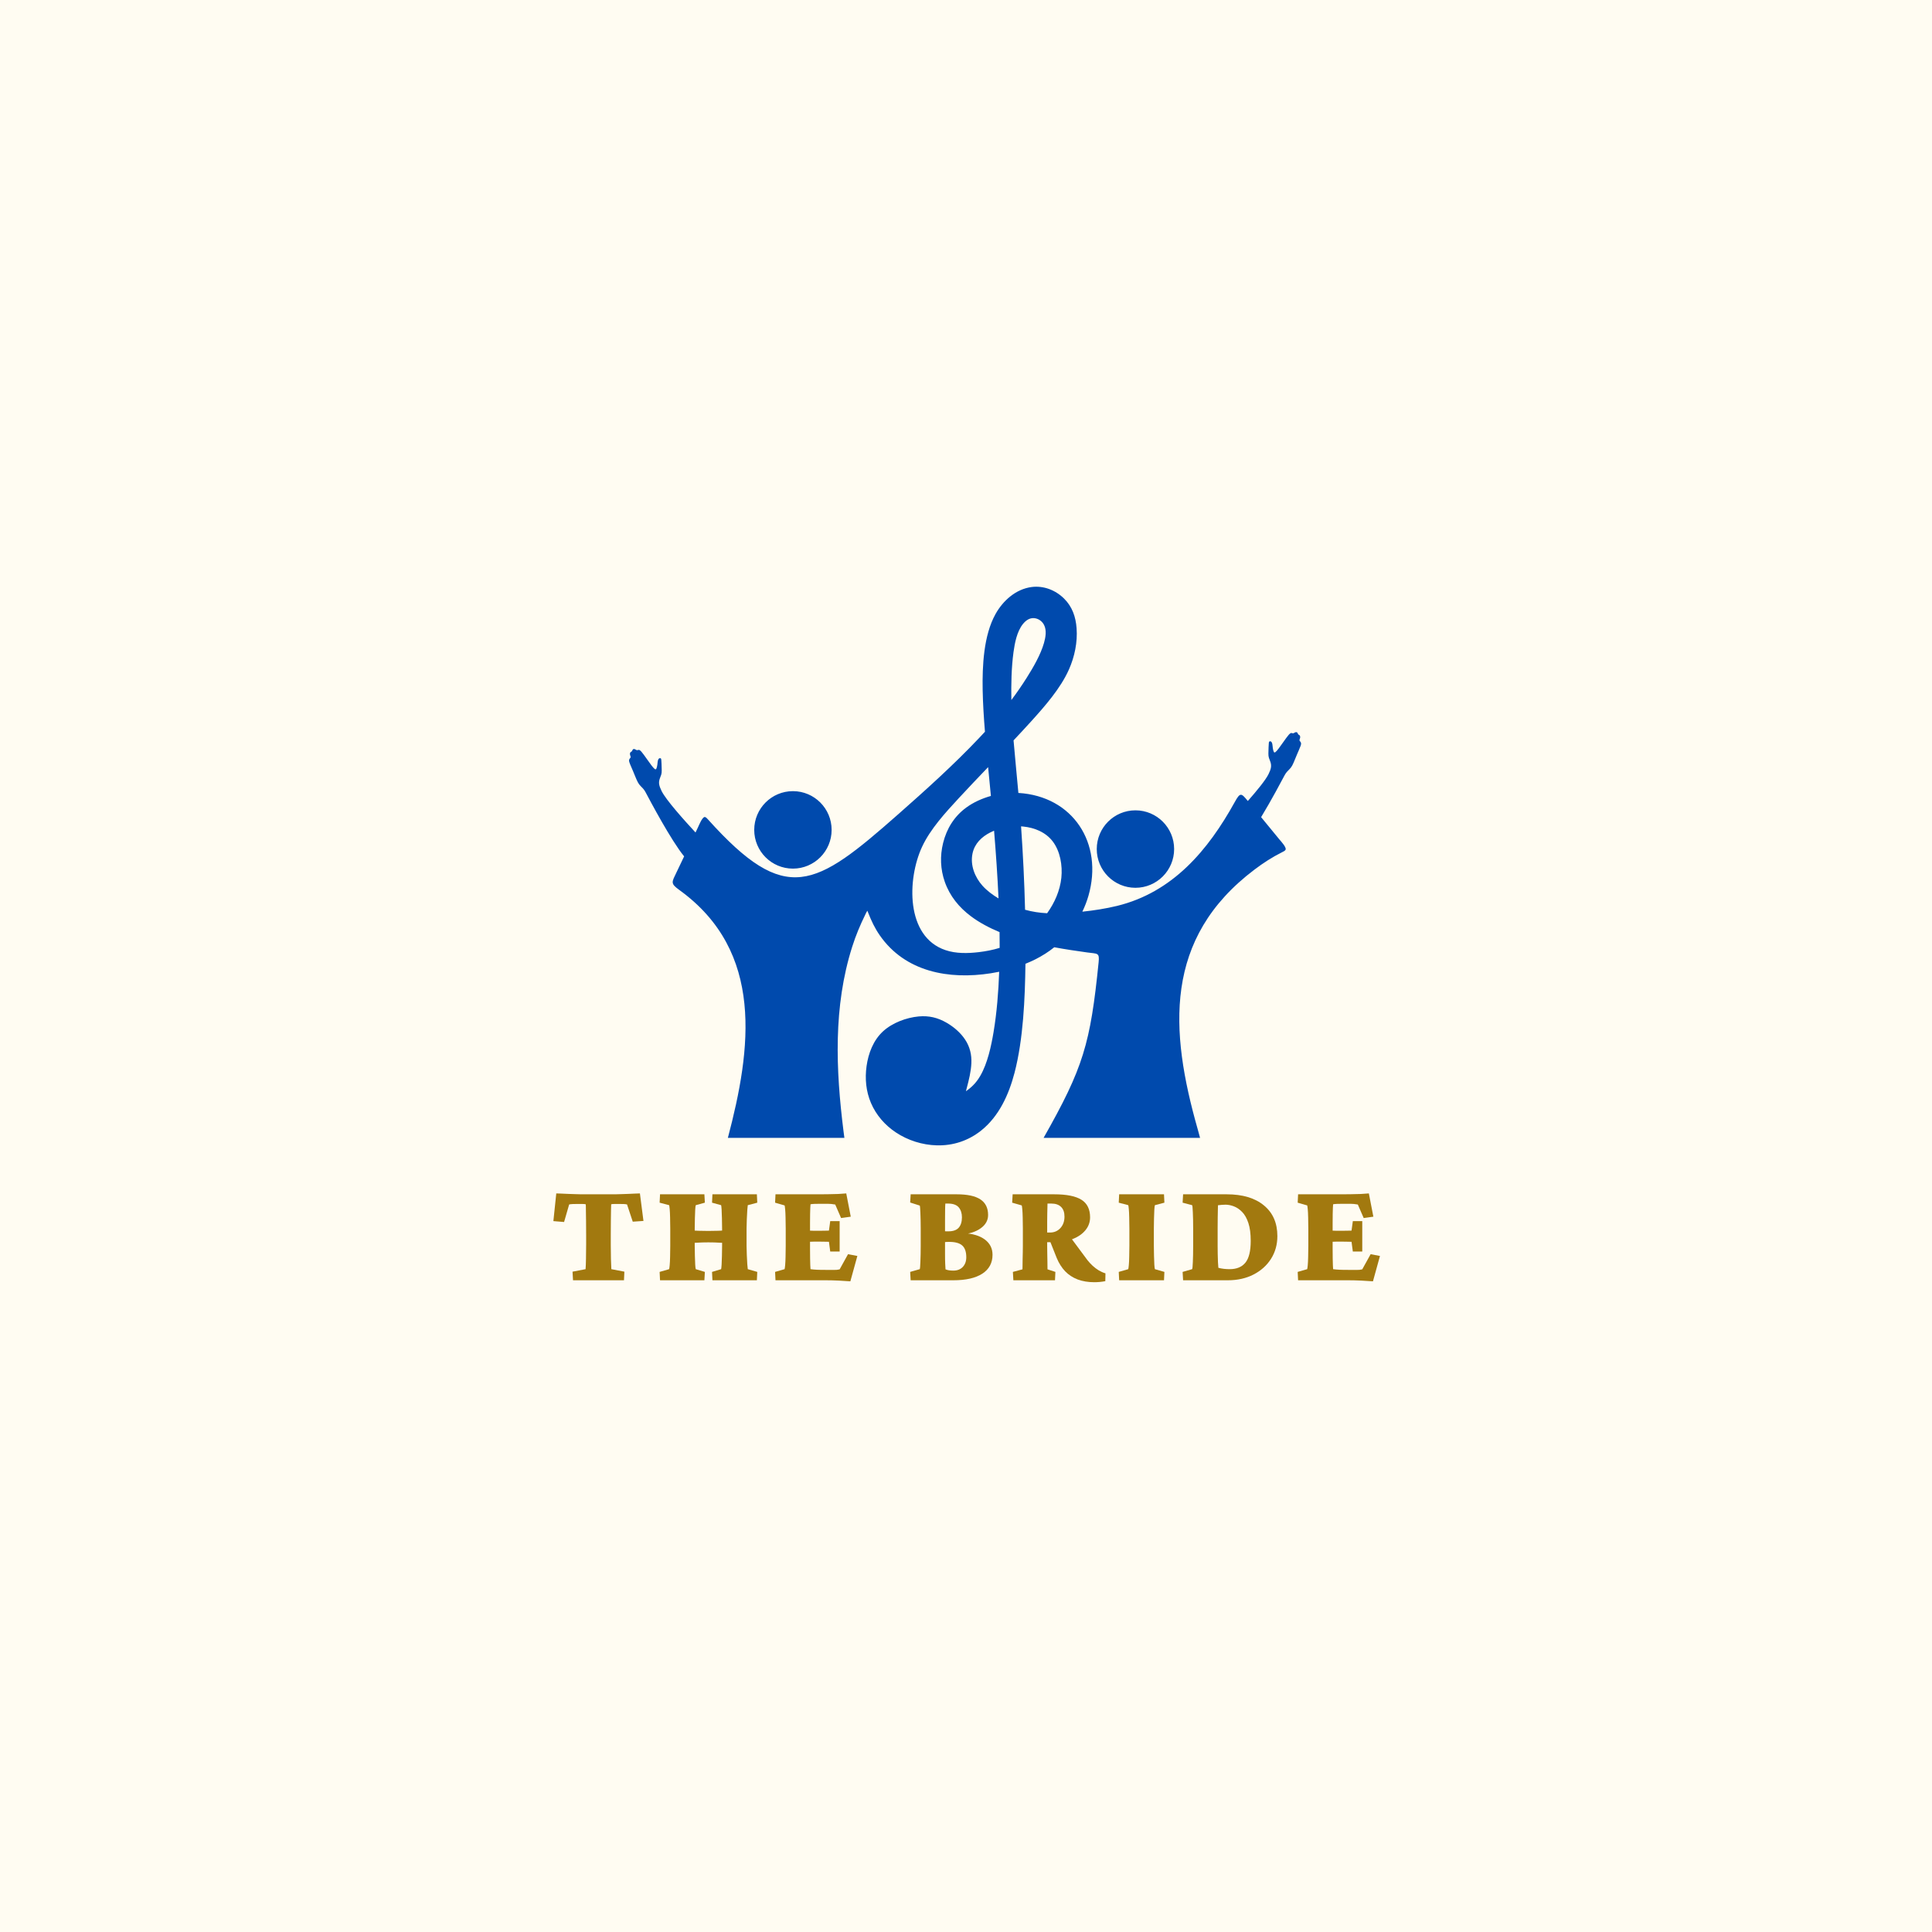 <svg xmlns="http://www.w3.org/2000/svg" xmlns:xlink="http://www.w3.org/1999/xlink" width="500" zoomAndPan="magnify" viewBox="0 0 375 375" height="500" preserveAspectRatio="xMidYMid meet" version="1.0"><defs><g/><clipPath id="id1"><path d="M 122.078 113.652 L 252.578 113.652 L 252.578 222.402 L 122.078 222.402 Z M 122.078 113.652 " clip-rule="nonzero"/></clipPath></defs><rect x="-37.5" width="450" fill="#ffffff" y="-37.5" height="450" fill-opacity="1"/><rect x="-37.5" width="450" fill="#ffffff" y="-37.5" height="450" fill-opacity="1"/><rect x="-37.5" width="450" fill="#fffcf2" y="-37.5" height="450" fill-opacity="1"/><g clip-path="url(#id1)"><path fill="#004aad" d="M 196.73 143.707 C 197.016 147.109 197.367 150.508 197.668 153.91 C 208.242 154.531 214.207 163.672 211.266 173.875 C 210.961 174.934 210.562 175.965 210.082 176.957 C 212.336 176.719 214.625 176.367 216.824 175.832 C 227.641 173.188 234.5 165.008 239.637 155.727 C 240.73 153.75 240.906 153.895 242.203 155.473 C 243.941 153.496 245.668 151.395 246.223 150.254 C 246.477 149.734 246.629 149.34 246.688 148.98 C 246.746 148.621 246.707 148.301 246.617 147.984 C 246.527 147.672 246.383 147.367 246.297 147.102 C 246.215 146.836 246.195 146.609 246.195 146.246 C 246.195 145.887 246.215 145.383 246.23 145.043 C 246.246 144.699 246.258 144.516 246.27 144.352 C 246.277 144.191 246.289 144.051 246.336 143.977 C 246.379 143.902 246.453 143.887 246.527 143.887 C 246.602 143.887 246.676 143.902 246.75 143.969 C 246.824 144.039 246.902 144.168 246.949 144.379 C 246.996 144.59 247.012 144.887 247.051 145.188 C 247.094 145.484 247.164 145.789 247.246 145.938 C 247.328 146.09 247.426 146.09 247.582 145.965 C 247.734 145.844 247.949 145.602 248.211 145.254 C 248.473 144.91 248.785 144.465 249.133 143.973 C 249.48 143.48 249.867 142.941 250.129 142.641 C 250.395 142.34 250.535 142.277 250.656 142.273 C 250.773 142.273 250.863 142.332 250.953 142.34 C 251.047 142.344 251.137 142.293 251.215 142.246 C 251.293 142.199 251.359 142.156 251.449 142.129 C 251.535 142.102 251.648 142.094 251.73 142.137 C 251.805 142.176 251.852 142.273 251.895 142.359 C 251.934 142.449 251.973 142.531 252.023 142.574 C 252.074 142.625 252.141 142.633 252.203 142.68 C 252.27 142.73 252.332 142.82 252.355 142.934 C 252.383 143.047 252.367 143.18 252.324 143.316 C 252.285 143.449 252.219 143.582 252.227 143.684 C 252.234 143.789 252.316 143.859 252.387 143.945 C 252.457 144.027 252.508 144.125 252.531 144.238 C 252.551 144.352 252.543 144.484 252.469 144.715 C 252.391 144.945 252.246 145.277 252.117 145.582 C 251.984 145.883 251.867 146.152 251.746 146.441 C 251.625 146.734 251.496 147.039 251.34 147.418 C 251.188 147.797 251.004 148.246 250.828 148.57 C 250.656 148.891 250.488 149.086 250.32 149.266 C 250.152 149.441 249.98 149.602 249.816 149.789 C 249.652 149.977 249.496 150.188 249.359 150.445 C 248.742 151.605 246.777 155.324 244.781 158.609 L 248.324 162.926 C 248.594 163.254 249.703 164.43 249.539 164.895 C 249.453 165.141 249.09 165.293 248.875 165.402 C 246.938 166.371 245.219 167.484 243.492 168.789 C 225.832 182.129 227.004 200.012 232.488 219.23 C 232.512 219.32 232.695 219.977 232.93 220.855 L 202.562 220.855 C 210.277 207.242 211.641 202.613 213.242 186.773 C 213.438 184.863 213.035 185.148 211.035 184.871 C 208.895 184.574 206.758 184.258 204.633 183.863 C 203.488 184.785 202.246 185.562 200.93 186.223 C 200.312 186.531 199.68 186.812 199.039 187.07 C 198.949 193.832 198.625 201.691 196.918 208.238 C 195.812 212.461 193.91 216.68 190.422 219.453 C 187.945 221.422 184.98 222.398 181.824 222.312 C 179.035 222.242 176.219 221.352 173.895 219.809 C 171.773 218.402 170.059 216.438 169.055 214.09 C 168.086 211.82 167.859 209.352 168.203 206.914 C 168.555 204.426 169.512 201.918 171.395 200.184 C 173.188 198.531 175.926 197.508 178.32 197.289 C 180.301 197.113 181.996 197.512 183.711 198.5 C 185.121 199.312 186.457 200.449 187.352 201.82 C 188.262 203.215 188.613 204.711 188.543 206.371 C 188.473 207.977 188.059 209.645 187.645 211.191 C 187.621 211.27 187.527 211.609 187.488 211.809 C 187.566 211.754 187.664 211.684 187.695 211.66 C 188.805 210.852 189.586 210.004 190.281 208.801 C 191.672 206.402 192.391 203.066 192.844 200.363 C 193.488 196.504 193.797 192.527 193.941 188.617 C 193.402 188.73 192.859 188.828 192.312 188.914 C 184.219 190.176 175.719 188.688 170.754 181.535 C 169.797 180.152 169.145 178.766 168.531 177.211 C 168.508 177.148 168.41 176.883 168.344 176.773 C 168.23 176.926 167.996 177.43 167.953 177.52 C 166.941 179.586 166.105 181.578 165.406 183.781 C 161.719 195.398 162.223 207.617 163.727 219.574 C 163.781 220 163.836 220.43 163.895 220.855 L 141.281 220.855 C 145.84 203.609 148.414 184.699 131.844 172.734 C 130.078 171.457 130.391 171.25 131.328 169.281 L 132.789 166.223 C 130.246 163.113 126.211 155.48 125.277 153.723 C 125.141 153.465 124.984 153.254 124.82 153.066 C 124.656 152.879 124.484 152.719 124.316 152.539 C 124.148 152.363 123.98 152.168 123.809 151.844 C 123.633 151.523 123.449 151.07 123.293 150.695 C 123.141 150.316 123.012 150.008 122.891 149.719 C 122.77 149.43 122.652 149.156 122.52 148.855 C 122.391 148.555 122.246 148.223 122.172 147.992 C 122.094 147.762 122.086 147.629 122.105 147.516 C 122.129 147.402 122.18 147.305 122.25 147.219 C 122.32 147.137 122.402 147.062 122.41 146.961 C 122.418 146.855 122.352 146.723 122.312 146.59 C 122.27 146.457 122.254 146.32 122.281 146.207 C 122.305 146.098 122.367 146.008 122.434 145.957 C 122.496 145.906 122.562 145.898 122.613 145.852 C 122.664 145.805 122.703 145.723 122.742 145.633 C 122.785 145.547 122.828 145.453 122.91 145.41 C 122.984 145.367 123.098 145.379 123.188 145.406 C 123.277 145.43 123.344 145.477 123.422 145.523 C 123.5 145.57 123.59 145.617 123.68 145.613 C 123.773 145.609 123.867 145.547 123.984 145.551 C 124.102 145.551 124.242 145.617 124.508 145.918 C 124.77 146.219 125.156 146.758 125.504 147.25 C 125.852 147.738 126.164 148.188 126.426 148.531 C 126.688 148.875 126.902 149.117 127.055 149.242 C 127.211 149.363 127.305 149.363 127.391 149.215 C 127.473 149.062 127.543 148.762 127.586 148.461 C 127.629 148.16 127.641 147.867 127.688 147.656 C 127.734 147.441 127.812 147.316 127.887 147.246 C 127.965 147.176 128.035 147.164 128.109 147.164 C 128.184 147.164 128.258 147.176 128.301 147.254 C 128.344 147.328 128.359 147.469 128.367 147.629 C 128.379 147.793 128.391 147.977 128.406 148.316 C 128.422 148.66 128.441 149.16 128.441 149.523 C 128.441 149.887 128.422 150.113 128.34 150.379 C 128.254 150.645 128.109 150.949 128.02 151.262 C 127.926 151.574 127.891 151.898 127.949 152.254 C 128.008 152.613 128.16 153.008 128.414 153.531 C 129.258 155.266 132.812 159.223 135 161.586 L 135.496 160.547 C 135.664 160.195 136.301 158.594 136.773 158.582 C 137.027 158.574 137.285 158.902 137.441 159.074 C 152.57 175.902 158.168 172.312 174.375 158.02 C 179.699 153.324 185.121 148.445 190.004 143.289 C 190.398 142.875 190.789 142.453 191.18 142.031 C 190.961 139.336 190.785 136.621 190.734 133.914 C 190.652 129.27 190.91 123.332 193.234 119.176 C 194.688 116.57 197.184 114.344 200.23 113.941 C 202.559 113.637 204.863 114.535 206.52 116.168 C 208.121 117.742 208.805 119.734 208.965 121.941 C 209.168 124.652 208.586 127.445 207.492 129.922 C 205.863 133.609 202.785 137.102 200.105 140.062 C 198.996 141.289 197.863 142.504 196.73 143.707 Z M 220.387 157.285 C 224.535 157.285 227.898 160.648 227.898 164.801 C 227.898 168.953 224.535 172.32 220.387 172.32 C 216.242 172.32 212.879 168.953 212.879 164.801 C 212.879 160.648 216.242 157.285 220.387 157.285 Z M 153.906 153.562 C 158.055 153.562 161.418 156.93 161.418 161.082 C 161.418 165.23 158.055 168.598 153.906 168.598 C 149.758 168.598 146.395 165.23 146.395 161.082 C 146.395 156.93 149.758 153.562 153.906 153.562 Z M 193.812 174.383 C 193.613 170 193.312 165.617 192.949 161.242 C 192.715 161.34 192.484 161.441 192.254 161.555 C 190.539 162.414 189.16 163.746 188.762 165.676 C 188.293 167.926 189.211 170.262 190.711 171.93 C 191.582 172.895 192.688 173.715 193.812 174.383 Z M 194.031 183.98 C 194.031 183.809 194.031 183.637 194.031 183.461 C 194.031 182.613 194.023 181.77 194.012 180.922 C 192.082 180.117 190.164 179.121 188.488 177.871 C 186.152 176.129 184.348 173.922 183.379 171.152 C 182.523 168.707 182.434 166.141 183.055 163.629 C 183.742 160.844 185.219 158.449 187.547 156.75 C 188.965 155.711 190.645 154.965 192.332 154.492 C 192.152 152.629 191.973 150.766 191.793 148.902 C 189.883 150.898 187.973 152.898 186.098 154.926 C 183.516 157.723 180.574 160.906 178.961 164.391 C 176.09 170.59 175.738 181.797 183.512 184.418 C 185.562 185.113 187.844 185.062 189.969 184.812 C 191.344 184.648 192.707 184.391 194.031 183.98 Z M 198.188 160.395 C 198.566 165.781 198.828 171.188 198.965 176.582 C 200.375 176.973 201.785 177.188 203.246 177.258 C 204.703 175.23 205.746 172.867 206.008 170.371 C 206.25 168.008 205.797 165.223 204.324 163.305 C 202.949 161.512 200.793 160.648 198.598 160.43 C 198.461 160.418 198.324 160.406 198.188 160.395 Z M 196.305 135.875 C 197.355 134.473 198.352 133.031 199.285 131.551 C 200.559 129.531 201.977 127.102 202.641 124.789 C 202.949 123.715 203.188 122.34 202.648 121.297 C 202.281 120.578 201.562 120.059 200.754 119.984 C 199.832 119.895 199.102 120.438 198.551 121.121 C 197.391 122.551 196.961 124.816 196.719 126.586 C 196.312 129.598 196.254 132.824 196.305 135.875 " fill-opacity="1" fill-rule="evenodd"/></g><g fill="#a2790f" fill-opacity="1"><g transform="translate(106.895, 248.501)"><g><path d="M 17.312 -16.859 L 18 -11.516 L 15.922 -11.375 L 14.812 -14.719 C 14.645 -14.758 14.441 -14.785 14.203 -14.797 C 13.961 -14.805 13.68 -14.812 13.359 -14.812 L 12.484 -14.812 C 12.328 -14.812 12.172 -14.805 12.016 -14.797 C 11.867 -14.785 11.773 -14.77 11.734 -14.75 C 11.734 -14.633 11.723 -14.273 11.703 -13.672 C 11.691 -13.066 11.68 -12.332 11.672 -11.469 C 11.66 -10.602 11.656 -9.707 11.656 -8.781 L 11.656 -6.875 C 11.656 -5.906 11.664 -5.004 11.688 -4.172 C 11.719 -3.336 11.742 -2.664 11.766 -2.156 L 14.297 -1.672 L 14.219 0 L 4.328 0 L 4.234 -1.672 L 6.766 -2.156 C 6.805 -2.664 6.832 -3.336 6.844 -4.172 C 6.863 -5.004 6.875 -5.906 6.875 -6.875 L 6.875 -8.781 C 6.875 -9.707 6.867 -10.602 6.859 -11.469 C 6.848 -12.332 6.836 -13.066 6.828 -13.672 C 6.828 -14.273 6.816 -14.633 6.797 -14.75 C 6.754 -14.77 6.656 -14.785 6.5 -14.797 C 6.352 -14.805 6.207 -14.812 6.062 -14.812 L 5.141 -14.812 C 4.836 -14.812 4.547 -14.805 4.266 -14.797 C 3.984 -14.785 3.754 -14.758 3.578 -14.719 L 2.594 -11.312 L 0.516 -11.484 L 1.078 -16.859 C 1.266 -16.859 1.566 -16.848 1.984 -16.828 C 2.398 -16.805 2.852 -16.785 3.344 -16.766 C 3.844 -16.754 4.316 -16.738 4.766 -16.719 C 5.223 -16.695 5.598 -16.688 5.891 -16.688 L 12.531 -16.688 C 12.82 -16.688 13.191 -16.695 13.641 -16.719 C 14.098 -16.738 14.57 -16.754 15.062 -16.766 C 15.562 -16.785 16.016 -16.805 16.422 -16.828 C 16.828 -16.848 17.125 -16.859 17.312 -16.859 Z M 17.312 -16.859 "/></g></g></g><g fill="#a2790f" fill-opacity="1"><g transform="translate(127.174, 248.501)"><g><path d="M 11.109 0 L 11.031 -1.625 L 12.797 -2.156 C 12.828 -2.27 12.859 -2.562 12.891 -3.031 C 12.922 -3.508 12.941 -4.078 12.953 -4.734 C 12.973 -5.391 12.984 -6.031 12.984 -6.656 L 12.984 -10.062 C 12.984 -10.707 12.973 -11.359 12.953 -12.016 C 12.941 -12.68 12.922 -13.25 12.891 -13.719 C 12.859 -14.195 12.828 -14.484 12.797 -14.578 L 11.031 -15.062 L 11.109 -16.688 L 19.734 -16.688 L 19.812 -15.062 L 17.969 -14.578 C 17.945 -14.484 17.914 -14.172 17.875 -13.641 C 17.844 -13.109 17.812 -12.504 17.781 -11.828 C 17.75 -11.16 17.734 -10.57 17.734 -10.062 L 17.734 -6.656 C 17.734 -6.156 17.75 -5.57 17.781 -4.906 C 17.812 -4.25 17.844 -3.656 17.875 -3.125 C 17.914 -2.594 17.945 -2.27 17.969 -2.156 L 19.812 -1.625 L 19.734 0 Z M 0.938 0 L 0.859 -1.625 L 2.703 -2.156 C 2.734 -2.238 2.77 -2.492 2.812 -2.922 C 2.852 -3.359 2.879 -3.91 2.891 -4.578 C 2.91 -5.242 2.922 -5.938 2.922 -6.656 L 2.922 -10.062 C 2.922 -10.801 2.91 -11.5 2.891 -12.156 C 2.879 -12.82 2.852 -13.379 2.812 -13.828 C 2.77 -14.273 2.734 -14.523 2.703 -14.578 L 0.859 -15.062 L 0.938 -16.688 L 9.547 -16.688 L 9.641 -15.062 L 7.875 -14.578 C 7.832 -14.484 7.797 -14.195 7.766 -13.719 C 7.742 -13.25 7.723 -12.68 7.703 -12.016 C 7.68 -11.359 7.672 -10.707 7.672 -10.062 L 7.672 -6.656 C 7.672 -6.031 7.68 -5.391 7.703 -4.734 C 7.723 -4.078 7.742 -3.508 7.766 -3.031 C 7.797 -2.562 7.832 -2.27 7.875 -2.156 L 9.641 -1.625 L 9.547 0 Z M 6.797 -7.25 L 6.797 -9.719 C 7.328 -9.664 7.848 -9.629 8.359 -9.609 C 8.867 -9.586 9.52 -9.578 10.312 -9.578 C 11.113 -9.578 11.77 -9.586 12.281 -9.609 C 12.789 -9.629 13.312 -9.664 13.844 -9.719 L 13.844 -7.25 C 13.477 -7.25 13.008 -7.266 12.438 -7.297 C 11.875 -7.336 11.164 -7.359 10.312 -7.359 C 9.469 -7.359 8.77 -7.336 8.219 -7.297 C 7.664 -7.266 7.191 -7.25 6.797 -7.25 Z M 6.797 -7.25 "/></g></g></g><g fill="#a2790f" fill-opacity="1"><g transform="translate(149.585, 248.501)"><g><path d="M 15.469 0.203 C 14.875 0.16 14.117 0.113 13.203 0.062 C 12.285 0.02 11.469 0 10.75 0 L 0.938 0 L 0.859 -1.625 L 2.703 -2.156 C 2.734 -2.238 2.77 -2.492 2.812 -2.922 C 2.852 -3.359 2.879 -3.91 2.891 -4.578 C 2.91 -5.242 2.922 -5.938 2.922 -6.656 L 2.922 -10.062 C 2.922 -10.801 2.91 -11.5 2.891 -12.156 C 2.879 -12.82 2.852 -13.367 2.812 -13.797 C 2.77 -14.223 2.734 -14.469 2.703 -14.531 L 0.859 -15.062 L 0.938 -16.688 L 9.406 -16.688 C 9.883 -16.688 10.457 -16.691 11.125 -16.703 C 11.801 -16.711 12.461 -16.727 13.109 -16.75 C 13.754 -16.781 14.273 -16.816 14.672 -16.859 L 15.547 -12.344 L 13.672 -12.078 L 12.531 -14.703 C 12.227 -14.754 11.973 -14.789 11.766 -14.812 C 11.555 -14.832 11.336 -14.844 11.109 -14.844 L 9.641 -14.844 C 9.273 -14.844 8.906 -14.836 8.531 -14.828 C 8.164 -14.816 7.898 -14.789 7.734 -14.75 C 7.711 -14.562 7.695 -14.32 7.688 -14.031 C 7.676 -13.75 7.664 -13.367 7.656 -12.891 C 7.645 -12.422 7.641 -11.82 7.641 -11.094 L 7.641 -6.172 C 7.641 -5.41 7.645 -4.77 7.656 -4.25 C 7.664 -3.727 7.676 -3.301 7.688 -2.969 C 7.695 -2.633 7.711 -2.363 7.734 -2.156 C 8.109 -2.102 8.508 -2.066 8.938 -2.047 C 9.363 -2.023 9.926 -2.016 10.625 -2.016 L 11.375 -2.016 C 11.906 -2.016 12.281 -2.016 12.5 -2.016 C 12.719 -2.016 12.879 -2.023 12.984 -2.047 C 13.086 -2.066 13.223 -2.094 13.391 -2.125 L 15.016 -5.062 L 16.828 -4.719 Z M 11.562 -5.578 L 11.312 -7.469 C 11.176 -7.469 10.941 -7.473 10.609 -7.484 C 10.285 -7.492 9.922 -7.5 9.516 -7.5 L 8.422 -7.5 C 8.035 -7.5 7.703 -7.488 7.422 -7.469 C 7.141 -7.457 6.969 -7.441 6.906 -7.422 L 6.906 -9.719 C 6.969 -9.695 7.141 -9.672 7.422 -9.641 C 7.703 -9.617 8.035 -9.609 8.422 -9.609 L 9.516 -9.609 C 9.922 -9.609 10.285 -9.613 10.609 -9.625 C 10.941 -9.633 11.176 -9.641 11.312 -9.641 L 11.562 -11.484 L 13.391 -11.484 L 13.391 -5.578 Z M 11.562 -5.578 "/></g></g></g><g fill="#a2790f" fill-opacity="1"><g transform="translate(168.386, 248.501)"><g/></g></g><g fill="#a2790f" fill-opacity="1"><g transform="translate(175.789, 248.501)"><g><path d="M 2.734 -2.156 C 2.785 -2.25 2.828 -2.734 2.859 -3.609 C 2.898 -4.484 2.922 -5.5 2.922 -6.656 L 2.922 -10.062 C 2.922 -11.176 2.898 -12.172 2.859 -13.047 C 2.828 -13.922 2.785 -14.406 2.734 -14.5 L 0.875 -15.094 L 0.969 -16.688 L 9.891 -16.688 C 11.973 -16.688 13.508 -16.359 14.5 -15.703 C 15.5 -15.047 16 -14.035 16 -12.672 C 16 -11.629 15.516 -10.766 14.547 -10.078 C 13.586 -9.391 12.312 -8.992 10.719 -8.891 L 11.203 -9.156 C 13.004 -9.062 14.395 -8.645 15.375 -7.906 C 16.363 -7.164 16.859 -6.18 16.859 -4.953 C 16.859 -3.359 16.195 -2.133 14.875 -1.281 C 13.562 -0.426 11.68 0 9.234 0 L 0.969 0 L 0.875 -1.625 Z M 7.641 -5.031 C 7.641 -4.332 7.648 -3.734 7.672 -3.234 C 7.691 -2.742 7.711 -2.375 7.734 -2.125 C 7.898 -2.051 8.117 -1.988 8.391 -1.938 C 8.672 -1.895 8.953 -1.875 9.234 -1.875 C 10.016 -1.875 10.629 -2.109 11.078 -2.578 C 11.535 -3.055 11.766 -3.688 11.766 -4.469 C 11.766 -5.508 11.508 -6.266 11 -6.734 C 10.488 -7.211 9.633 -7.453 8.438 -7.453 C 8.289 -7.453 8.113 -7.445 7.906 -7.438 C 7.695 -7.426 7.457 -7.398 7.188 -7.359 L 7.188 -9.547 C 7.477 -9.523 7.703 -9.508 7.859 -9.5 C 8.023 -9.5 8.172 -9.5 8.297 -9.5 C 9.211 -9.5 9.879 -9.734 10.297 -10.203 C 10.711 -10.68 10.922 -11.352 10.922 -12.219 C 10.922 -13.02 10.711 -13.664 10.297 -14.156 C 9.879 -14.645 9.188 -14.891 8.219 -14.891 L 7.703 -14.891 C 7.68 -14.703 7.664 -14.312 7.656 -13.719 C 7.645 -13.125 7.641 -12.406 7.641 -11.562 Z M 7.641 -5.031 "/></g></g></g><g fill="#a2790f" fill-opacity="1"><g transform="translate(195.585, 248.501)"><g><path d="M 1.109 0 L 1.016 -1.625 L 2.875 -2.125 C 2.875 -2.238 2.879 -2.473 2.891 -2.828 C 2.898 -3.18 2.906 -3.594 2.906 -4.062 C 2.914 -4.539 2.926 -5.008 2.938 -5.469 C 2.945 -5.938 2.953 -6.332 2.953 -6.656 L 2.953 -10.062 C 2.953 -10.801 2.941 -11.5 2.922 -12.156 C 2.91 -12.812 2.883 -13.352 2.844 -13.781 C 2.801 -14.219 2.766 -14.469 2.734 -14.531 L 0.875 -15.062 L 0.969 -16.688 L 9.016 -16.688 C 11.441 -16.688 13.211 -16.332 14.328 -15.625 C 15.441 -14.926 16 -13.789 16 -12.219 C 16 -11.289 15.703 -10.461 15.109 -9.734 C 14.516 -9.004 13.691 -8.43 12.641 -8.016 C 11.586 -7.598 10.379 -7.391 9.016 -7.391 L 6.938 -7.391 L 6.938 -9.266 L 8.219 -9.266 C 9.031 -9.266 9.703 -9.551 10.234 -10.125 C 10.766 -10.707 11.031 -11.453 11.031 -12.359 C 11.031 -13.18 10.812 -13.805 10.375 -14.234 C 9.938 -14.672 9.301 -14.891 8.469 -14.891 L 7.734 -14.891 C 7.734 -14.816 7.727 -14.598 7.719 -14.234 C 7.707 -13.879 7.695 -13.445 7.688 -12.938 C 7.676 -12.438 7.672 -11.93 7.672 -11.422 C 7.672 -10.91 7.672 -10.477 7.672 -10.125 L 7.672 -6.656 C 7.672 -6.352 7.676 -5.906 7.688 -5.312 C 7.695 -4.727 7.707 -4.133 7.719 -3.531 C 7.727 -2.938 7.734 -2.469 7.734 -2.125 L 9.266 -1.625 L 9.188 0 Z M 16.797 0.375 C 15.609 0.375 14.539 0.195 13.594 -0.156 C 12.645 -0.52 11.832 -1.051 11.156 -1.75 C 10.488 -2.457 9.941 -3.32 9.516 -4.344 L 8.125 -7.844 L 11.906 -8.734 L 15.5 -3.891 C 15.801 -3.516 16.129 -3.16 16.484 -2.828 C 16.848 -2.492 17.238 -2.195 17.656 -1.938 C 18.07 -1.688 18.516 -1.488 18.984 -1.344 L 18.953 0.172 C 18.578 0.242 18.211 0.297 17.859 0.328 C 17.516 0.359 17.16 0.375 16.797 0.375 Z M 16.797 0.375 "/></g></g></g><g fill="#a2790f" fill-opacity="1"><g transform="translate(216.29, 248.501)"><g><path d="M 0.938 0 L 0.859 -1.625 L 2.703 -2.156 C 2.734 -2.238 2.77 -2.492 2.812 -2.922 C 2.852 -3.359 2.879 -3.91 2.891 -4.578 C 2.91 -5.242 2.922 -5.938 2.922 -6.656 L 2.922 -10.062 C 2.922 -10.801 2.91 -11.5 2.891 -12.156 C 2.879 -12.82 2.852 -13.379 2.812 -13.828 C 2.77 -14.273 2.734 -14.523 2.703 -14.578 L 0.859 -15.062 L 0.938 -16.688 L 9.641 -16.688 L 9.719 -15.062 L 7.875 -14.578 C 7.832 -14.484 7.797 -14.195 7.766 -13.719 C 7.742 -13.25 7.723 -12.68 7.703 -12.016 C 7.68 -11.359 7.672 -10.707 7.672 -10.062 L 7.672 -6.656 C 7.672 -6.031 7.68 -5.391 7.703 -4.734 C 7.723 -4.078 7.742 -3.508 7.766 -3.031 C 7.797 -2.562 7.832 -2.27 7.875 -2.156 L 9.719 -1.625 L 9.641 0 Z M 0.938 0 "/></g></g></g><g fill="#a2790f" fill-opacity="1"><g transform="translate(228.639, 248.501)"><g><path d="M 1 -16.688 L 9.438 -16.688 C 12.539 -16.688 14.957 -15.969 16.688 -14.531 C 18.426 -13.102 19.297 -11.117 19.297 -8.578 C 19.297 -6.93 18.883 -5.457 18.062 -4.156 C 17.238 -2.863 16.102 -1.848 14.656 -1.109 C 13.207 -0.367 11.547 0 9.672 0 L 1 0 L 0.906 -1.625 L 2.75 -2.156 C 2.812 -2.238 2.859 -2.695 2.891 -3.531 C 2.93 -4.375 2.953 -5.414 2.953 -6.656 L 2.953 -10.062 C 2.953 -11.258 2.93 -12.289 2.891 -13.156 C 2.859 -14.031 2.812 -14.504 2.75 -14.578 L 0.906 -15.062 Z M 7.766 -14.562 C 7.766 -14.457 7.758 -14.195 7.75 -13.781 C 7.738 -13.363 7.727 -12.836 7.719 -12.203 C 7.707 -11.566 7.703 -10.852 7.703 -10.062 L 7.703 -6.656 C 7.703 -6.195 7.707 -5.688 7.719 -5.125 C 7.727 -4.57 7.742 -4.047 7.766 -3.547 C 7.797 -3.055 7.82 -2.68 7.844 -2.422 C 8.145 -2.336 8.5 -2.27 8.906 -2.219 C 9.312 -2.176 9.688 -2.156 10.031 -2.156 C 11.395 -2.156 12.414 -2.578 13.094 -3.422 C 13.781 -4.266 14.125 -5.672 14.125 -7.641 C 14.125 -9.047 13.973 -10.203 13.672 -11.109 C 13.367 -12.023 12.969 -12.738 12.469 -13.25 C 11.977 -13.758 11.445 -14.125 10.875 -14.344 C 10.312 -14.562 9.766 -14.672 9.234 -14.672 C 9.004 -14.672 8.758 -14.66 8.5 -14.641 C 8.238 -14.617 7.992 -14.594 7.766 -14.562 Z M 7.766 -14.562 "/></g></g></g><g fill="#a2790f" fill-opacity="1"><g transform="translate(251.022, 248.501)"><g><path d="M 15.469 0.203 C 14.875 0.16 14.117 0.113 13.203 0.062 C 12.285 0.02 11.469 0 10.75 0 L 0.938 0 L 0.859 -1.625 L 2.703 -2.156 C 2.734 -2.238 2.77 -2.492 2.812 -2.922 C 2.852 -3.359 2.879 -3.91 2.891 -4.578 C 2.91 -5.242 2.922 -5.938 2.922 -6.656 L 2.922 -10.062 C 2.922 -10.801 2.91 -11.5 2.891 -12.156 C 2.879 -12.82 2.852 -13.367 2.812 -13.797 C 2.77 -14.223 2.734 -14.469 2.703 -14.531 L 0.859 -15.062 L 0.938 -16.688 L 9.406 -16.688 C 9.883 -16.688 10.457 -16.691 11.125 -16.703 C 11.801 -16.711 12.461 -16.727 13.109 -16.75 C 13.754 -16.781 14.273 -16.816 14.672 -16.859 L 15.547 -12.344 L 13.672 -12.078 L 12.531 -14.703 C 12.227 -14.754 11.973 -14.789 11.766 -14.812 C 11.555 -14.832 11.336 -14.844 11.109 -14.844 L 9.641 -14.844 C 9.273 -14.844 8.906 -14.836 8.531 -14.828 C 8.164 -14.816 7.898 -14.789 7.734 -14.75 C 7.711 -14.562 7.695 -14.32 7.688 -14.031 C 7.676 -13.75 7.664 -13.367 7.656 -12.891 C 7.645 -12.422 7.641 -11.82 7.641 -11.094 L 7.641 -6.172 C 7.641 -5.41 7.645 -4.77 7.656 -4.25 C 7.664 -3.727 7.676 -3.301 7.688 -2.969 C 7.695 -2.633 7.711 -2.363 7.734 -2.156 C 8.109 -2.102 8.508 -2.066 8.938 -2.047 C 9.363 -2.023 9.926 -2.016 10.625 -2.016 L 11.375 -2.016 C 11.906 -2.016 12.281 -2.016 12.5 -2.016 C 12.719 -2.016 12.879 -2.023 12.984 -2.047 C 13.086 -2.066 13.223 -2.094 13.391 -2.125 L 15.016 -5.062 L 16.828 -4.719 Z M 11.562 -5.578 L 11.312 -7.469 C 11.176 -7.469 10.941 -7.473 10.609 -7.484 C 10.285 -7.492 9.922 -7.5 9.516 -7.5 L 8.422 -7.5 C 8.035 -7.5 7.703 -7.488 7.422 -7.469 C 7.141 -7.457 6.969 -7.441 6.906 -7.422 L 6.906 -9.719 C 6.969 -9.695 7.141 -9.672 7.422 -9.641 C 7.703 -9.617 8.035 -9.609 8.422 -9.609 L 9.516 -9.609 C 9.922 -9.609 10.285 -9.613 10.609 -9.625 C 10.941 -9.633 11.176 -9.641 11.312 -9.641 L 11.562 -11.484 L 13.391 -11.484 L 13.391 -5.578 Z M 11.562 -5.578 "/></g></g></g></svg>